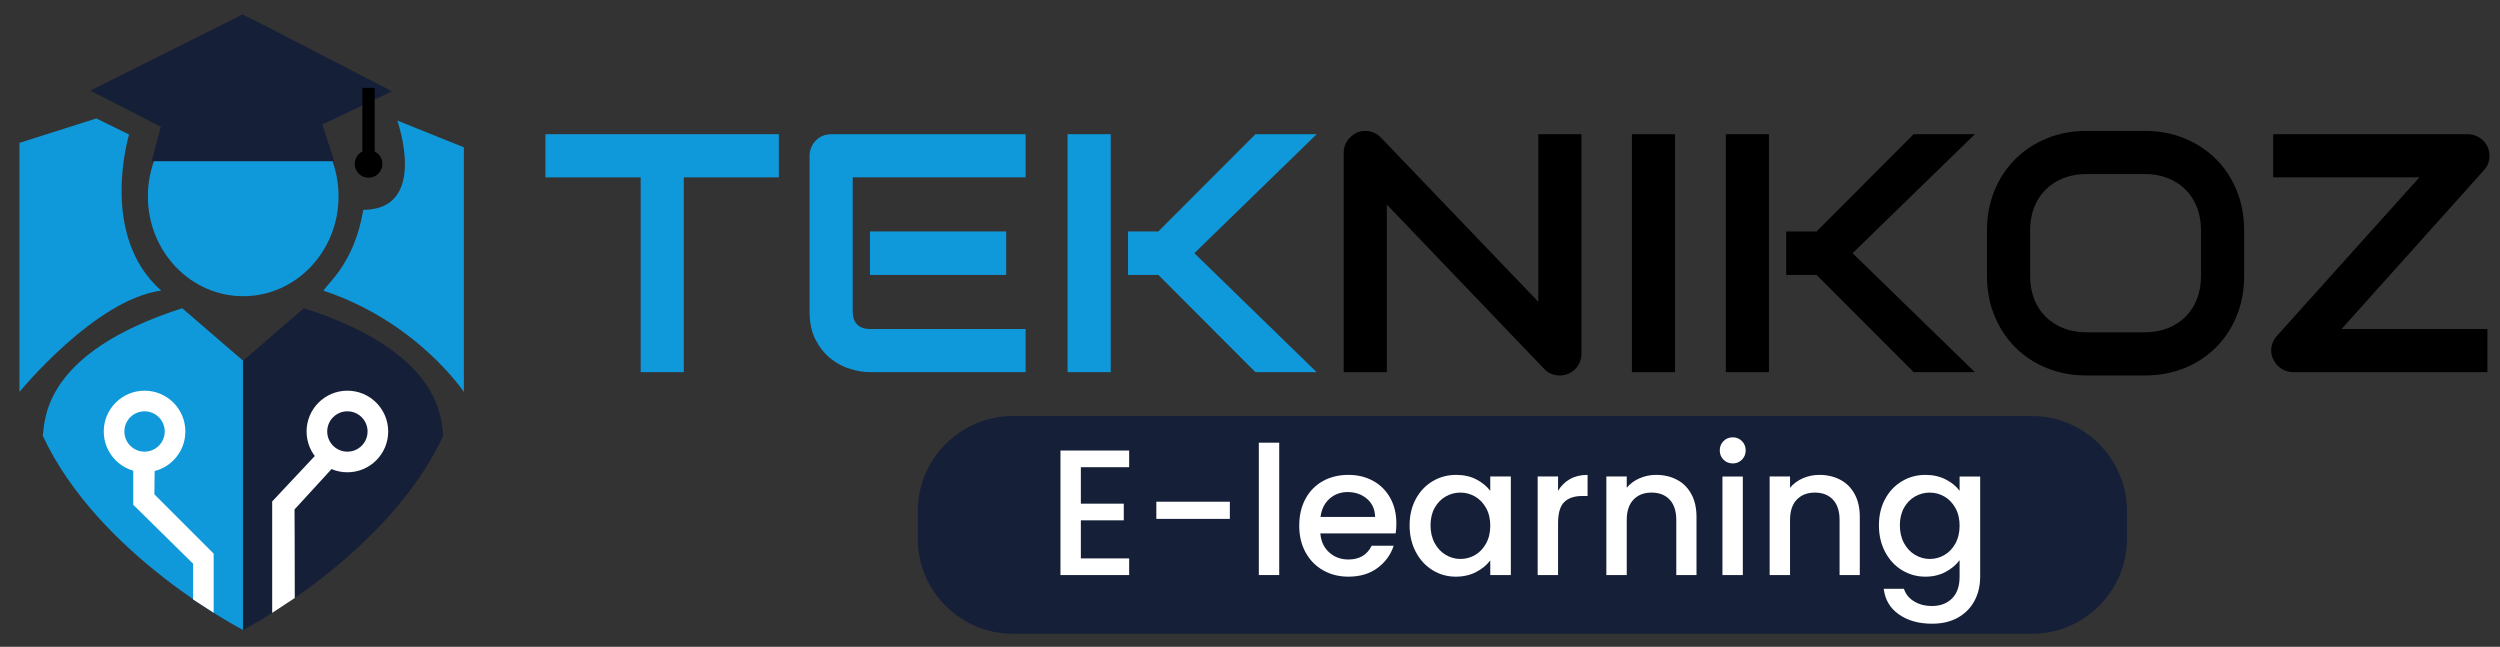 <?xml version="1.0" encoding="utf-8"?>
<!-- Generator: Adobe Illustrator 16.0.0, SVG Export Plug-In . SVG Version: 6.00 Build 0)  -->
<!DOCTYPE svg PUBLIC "-//W3C//DTD SVG 1.1//EN" "http://www.w3.org/Graphics/SVG/1.1/DTD/svg11.dtd">
<svg version="1.1" id="Layer_1" xmlns="http://www.w3.org/2000/svg" xmlns:xlink="http://www.w3.org/1999/xlink" x="0px" y="0px"
	 width="1118.944px" height="289.486px" viewBox="0 0 1118.944 289.486" enable-background="new 0 0 1118.944 289.486"
	 xml:space="preserve">
<rect x="0" y="0" width="1118.944" height="289.486" fill="#333333" stroke="none"/>
<g id="icon">
	<path fill="#1099DA" d="M108.783,161.432c-1.36-1.193-7.047-6.112-27.242-23.474c-62.322,19.997-61.348,49.906-62.389,57.058
		c24.862,53.523,89.584,86.918,89.584,86.918V161.421c0,0,0.021,0.018,0.043,0.037l0,0
		C108.779,161.45,108.783,161.442,108.783,161.432z"/>
	<path fill="#151F38" d="M136.02,137.958c-20.177,17.347-25.866,22.27-27.232,23.466c0,0.011-0.003,0.022-0.005,0.033
		c0.015-0.013,0.042-0.036,0.042-0.036v120.513c0,0,64.722-33.395,89.584-86.918C197.367,187.864,198.343,157.955,136.02,137.958z"
		/>
	<path fill="#1099DA" d="M8.71,63.946l34.394-10.931l14.665,7.199c0,0-13.732,45.125,14.397,69.855
		C42.637,133.935,8.71,175.393,8.71,175.393V63.946z"/>
	<path d="M177.813,53.015"/>
	<path fill="#1099DA" d="M207.608,65.946v109.447c0,0-20.996-31.461-62.789-45.258c1.399-3.2,13.598-11.598,17.797-36.194
		c29.394-0.2,15.197-39.994,15.197-39.994"/>
	<ellipse fill="#1099DA" cx="108.857" cy="87.881" rx="42.668" ry="44.686"/>
	<polygon fill="#151F38" points="67.883,72.145 71.995,56.747 40.437,40.55 108.559,6.479 114.821,9.556 175.48,40.85 
		144.256,55.748 149.626,72.145 	"/>
	<polygon fill="#FFFFFF" points="86.43,268.311 86.43,252.313 59.634,225.919 59.634,209.122 69.232,209.122 69.1,221.257 
		95.628,247.787 95.628,274.256 	"/>
	<g>
		<path fill="#FFFFFF" d="M64.701,174.86c-10.087,0-18.264,8.177-18.264,18.265c0,10.086,8.177,18.263,18.264,18.263
			c10.086,0,18.263-8.177,18.263-18.263C82.964,183.037,74.787,174.86,64.701,174.86z M64.701,202.154
			c-4.988,0-9.032-4.043-9.032-9.029c0-4.989,4.044-9.032,9.032-9.032c4.987,0,9.031,4.043,9.031,9.032
			C73.731,198.111,69.688,202.154,64.701,202.154z"/>
	</g>
	<g>
		<polygon fill="#FFFFFF" points="131.822,228.018 150.519,207.622 141.819,203.116 121.823,224.446 121.823,274.325 
			131.888,267.68 131.888,241.365 		"/>
		<polygon fill="#FFFFFF" points="131.888,241.365 131.888,267.68 132.019,267.586 		"/>
	</g>
	<g>
		<path fill="#FFFFFF" d="M155.484,174.86c-10.087,0-18.264,8.177-18.264,18.265c0,10.084,8.177,18.262,18.264,18.262
			c10.086,0,18.263-8.178,18.263-18.262C173.748,183.037,165.571,174.86,155.484,174.86z M155.484,202.154
			c-4.987,0-9.031-4.044-9.031-9.029c0-4.989,4.043-9.032,9.031-9.032c4.989,0,9.032,4.043,9.032,9.032
			C164.516,198.11,160.473,202.154,155.484,202.154z"/>
	</g>
	<rect x="162.194" y="39.311" width="5.51" height="33.595"/>
	<circle cx="164.949" cy="73.345" r="6.199"/>
</g>
<g>
	<path fill="#1099DA" d="M348.607,79.381h-42.554v87.186h-19.309V79.381h-42.627V60.072h104.49V79.381z"/>
	<path fill="#1099DA" d="M459.038,166.567h-69.66c-2.673,0-5.595-0.47-8.763-1.411c-3.169-0.939-6.102-2.487-8.8-4.642
		c-2.699-2.153-4.951-4.95-6.758-8.392c-1.808-3.44-2.711-7.661-2.711-12.662v-69.66c0-1.337,0.248-2.599,0.743-3.788
		c0.495-1.188,1.176-2.228,2.042-3.119c0.866-0.891,1.894-1.584,3.082-2.079c1.188-0.495,2.475-0.743,3.862-0.743h86.963v19.309
		h-77.383v60.08c0,2.525,0.668,4.456,2.005,5.793c1.337,1.336,3.292,2.005,5.867,2.005h69.511V166.567z M450.349,123.048h-60.971
		v-19.457h60.971V123.048z"/>
	<path fill="#1099DA" d="M497.135,166.567h-19.308V60.072h19.308V166.567z M589.297,166.567h-27.402l-43.445-43.519h-13.59v-19.457
		h13.59l43.445-43.519h27.402l-54.732,53.247L589.297,166.567z"/>
	<path d="M707.823,158.324c0,1.387-0.26,2.674-0.78,3.861c-0.52,1.188-1.214,2.217-2.079,3.082
		c-0.867,0.867-1.894,1.547-3.082,2.042s-2.451,0.743-3.787,0.743c-1.188,0-2.39-0.223-3.603-0.668
		c-1.214-0.446-2.29-1.163-3.23-2.154l-70.551-73.67v75.007h-19.309V68.315c0-1.979,0.557-3.775,1.671-5.384
		c1.114-1.608,2.537-2.809,4.271-3.602c1.831-0.743,3.713-0.929,5.644-0.557c1.931,0.371,3.589,1.275,4.976,2.71l70.552,73.596
		V60.072h19.309V158.324z"/>
	<path d="M749.708,166.567h-19.309V60.072h19.309V166.567z"/>
	<path d="M791.741,166.567h-19.309V60.072h19.309V166.567z M883.903,166.567H856.5l-43.444-43.519h-13.591v-19.457h13.591
		L856.5,60.072h27.403l-54.732,53.247L883.903,166.567z"/>
	<path d="M1004.435,123.494c0,6.486-1.114,12.452-3.342,17.897c-2.228,5.447-5.322,10.15-9.283,14.11
		c-3.961,3.962-8.651,7.044-14.073,9.246c-5.421,2.202-11.325,3.305-17.712,3.305h-26.141c-6.387,0-12.304-1.103-17.749-3.305
		c-5.447-2.202-10.15-5.284-14.11-9.246c-3.962-3.96-7.068-8.663-9.32-14.11c-2.253-5.445-3.379-11.411-3.379-17.897v-20.348
		c0-6.436,1.126-12.39,3.379-17.861c2.252-5.47,5.358-10.174,9.32-14.11c3.96-3.936,8.663-7.018,14.11-9.246
		c5.445-2.228,11.362-3.342,17.749-3.342h26.141c6.387,0,12.291,1.114,17.712,3.342c5.422,2.228,10.112,5.31,14.073,9.246
		c3.961,3.936,7.056,8.641,9.283,14.11c2.228,5.471,3.342,11.425,3.342,17.861V123.494z M985.126,103.146
		c0-3.812-0.606-7.265-1.819-10.36c-1.214-3.094-2.922-5.743-5.124-7.946c-2.204-2.203-4.854-3.911-7.946-5.125
		c-3.095-1.212-6.498-1.819-10.212-1.819h-26.141c-3.764,0-7.192,0.607-10.286,1.819c-3.095,1.214-5.755,2.922-7.983,5.125
		c-2.228,2.203-3.948,4.853-5.161,7.946c-1.214,3.095-1.819,6.548-1.819,10.36v20.348c0,3.813,0.605,7.267,1.819,10.36
		c1.213,3.095,2.934,5.743,5.161,7.945c2.229,2.204,4.889,3.912,7.983,5.125c3.094,1.214,6.522,1.819,10.286,1.819h25.992
		c3.762,0,7.191-0.605,10.286-1.819c3.093-1.213,5.755-2.921,7.983-5.125c2.228-2.202,3.947-4.851,5.161-7.945
		c1.213-3.094,1.819-6.547,1.819-10.36V103.146z"/>
	<path d="M1113.454,65.865c0.743,1.733,0.966,3.553,0.669,5.458c-0.298,1.906-1.09,3.527-2.377,4.864l-63.719,71.071h65.278v19.309
		h-87.038c-1.882,0-3.627-0.531-5.235-1.597c-1.609-1.064-2.811-2.462-3.602-4.196c-0.843-1.732-1.103-3.539-0.78-5.421
		c0.322-1.881,1.102-3.515,2.34-4.901l63.867-71.071h-65.427V60.072h87.187c1.881,0,3.626,0.532,5.235,1.597
		C1111.461,62.734,1112.662,64.132,1113.454,65.865z"/>
</g>
<g>
	<path fill="#151F38" d="M951.977,241.151c0,23.386-19.134,42.52-42.52,42.52h-456.17c-23.386,0-42.52-19.134-42.52-42.52V228.72
		c0-23.386,19.134-42.52,42.52-42.52h456.17c23.386,0,42.52,19.134,42.52,42.52V241.151z"/>
</g>
<g>
	<path fill="#FFFFFF" d="M483.768,209.107v16.331h19.213v7.445h-19.213v17.052h21.615v7.445h-30.741v-55.719h30.741v7.445H483.768z"
		/>
	<path fill="#FFFFFF" d="M550.454,224.557v7.686h-32.903v-7.686H550.454z"/>
	<path fill="#FFFFFF" d="M572.549,198.139v59.241h-9.127v-59.241H572.549z"/>
	<path fill="#FFFFFF" d="M624.664,238.727H590.96c0.267,3.522,1.574,6.353,3.923,8.486c2.349,2.135,5.23,3.202,8.646,3.202
		c4.909,0,8.378-2.054,10.407-6.164h9.847c-1.335,4.057-3.75,7.379-7.245,9.967c-3.496,2.589-7.833,3.883-13.009,3.883
		c-4.217,0-7.993-0.947-11.328-2.842c-3.336-1.895-5.951-4.563-7.846-8.006s-2.842-7.432-2.842-11.969
		c0-4.535,0.921-8.525,2.762-11.968c1.842-3.442,4.43-6.097,7.766-7.966c3.335-1.867,7.165-2.802,11.488-2.802
		c4.163,0,7.871,0.908,11.128,2.722c3.254,1.815,5.79,4.363,7.604,7.646s2.723,7.059,2.723,11.328
		C624.984,235.899,624.876,237.394,624.664,238.727z M615.457,231.362c-0.054-3.362-1.254-6.057-3.603-8.085
		c-2.349-2.027-5.257-3.042-8.726-3.042c-3.149,0-5.844,1-8.086,3.002c-2.241,2.001-3.576,4.711-4.003,8.125H615.457z"/>
	<path fill="#FFFFFF" d="M633.669,223.357c1.842-3.415,4.35-6.07,7.525-7.966c3.175-1.894,6.685-2.842,10.527-2.842
		c3.469,0,6.497,0.681,9.087,2.041c2.588,1.361,4.655,3.057,6.204,5.084v-6.404h9.206v44.11h-9.206v-6.564
		c-1.549,2.081-3.656,3.816-6.324,5.203c-2.67,1.388-5.712,2.082-9.127,2.082c-3.79,0-7.259-0.974-10.407-2.922
		c-3.149-1.948-5.644-4.67-7.485-8.166c-1.841-3.495-2.762-7.458-2.762-11.889C630.907,230.696,631.828,226.773,633.669,223.357z
		 M665.131,227.36c-1.254-2.242-2.896-3.949-4.923-5.124c-2.029-1.173-4.217-1.761-6.564-1.761c-2.35,0-4.537,0.574-6.565,1.721
		c-2.028,1.148-3.67,2.83-4.923,5.044c-1.255,2.215-1.882,4.843-1.882,7.885c0,3.043,0.627,5.712,1.882,8.006
		c1.253,2.296,2.908,4.043,4.963,5.244c2.055,1.2,4.229,1.801,6.525,1.801c2.348,0,4.535-0.587,6.564-1.761
		c2.027-1.174,3.669-2.895,4.923-5.164c1.254-2.268,1.882-4.924,1.882-7.966S666.385,229.601,665.131,227.36z"/>
	<path fill="#FFFFFF" d="M702.677,214.43c2.214-1.253,4.844-1.881,7.886-1.881v9.446h-2.321c-3.577,0-6.285,0.908-8.126,2.722
		c-1.842,1.815-2.762,4.964-2.762,9.447v23.216h-9.127v-44.11h9.127v6.404C698.687,217.433,700.462,215.685,702.677,214.43z"/>
	<path fill="#FFFFFF" d="M750.549,214.71c2.748,1.441,4.896,3.576,6.444,6.404c1.548,2.83,2.322,6.245,2.322,10.247v26.019h-9.047
		v-24.657c0-3.949-0.988-6.978-2.962-9.086c-1.975-2.108-4.671-3.162-8.086-3.162c-3.416,0-6.124,1.054-8.125,3.162
		c-2.002,2.108-3.002,5.137-3.002,9.086v24.657h-9.127v-44.11h9.127v5.043c1.493-1.813,3.402-3.229,5.724-4.243
		c2.321-1.013,4.79-1.521,7.405-1.521C744.691,212.549,747.8,213.27,750.549,214.71z"/>
	<path fill="#FFFFFF" d="M771.402,205.745c-1.121-1.121-1.681-2.508-1.681-4.163c0-1.653,0.56-3.042,1.681-4.163
		c1.121-1.12,2.508-1.681,4.163-1.681c1.601,0,2.962,0.561,4.083,1.681c1.12,1.121,1.681,2.51,1.681,4.163
		c0,1.655-0.561,3.042-1.681,4.163c-1.121,1.121-2.482,1.681-4.083,1.681C773.91,207.425,772.523,206.866,771.402,205.745z
		 M780.049,213.27v44.11h-9.127v-44.11H780.049z"/>
	<path fill="#FFFFFF" d="M823.638,214.71c2.748,1.441,4.896,3.576,6.444,6.404c1.548,2.83,2.322,6.245,2.322,10.247v26.019h-9.047
		v-24.657c0-3.949-0.988-6.978-2.962-9.086c-1.975-2.108-4.671-3.162-8.086-3.162c-3.416,0-6.124,1.054-8.125,3.162
		c-2.002,2.108-3.002,5.137-3.002,9.086v24.657h-9.127v-44.11h9.127v5.043c1.493-1.813,3.402-3.229,5.724-4.243
		c2.321-1.013,4.79-1.521,7.405-1.521C817.78,212.549,820.889,213.27,823.638,214.71z"/>
	<path fill="#FFFFFF" d="M870.87,214.59c2.642,1.361,4.709,3.057,6.204,5.084v-6.404h9.206v44.831c0,4.055-0.854,7.671-2.562,10.848
		c-1.709,3.175-4.177,5.67-7.405,7.485c-3.229,1.813-7.085,2.722-11.568,2.722c-5.978,0-10.941-1.401-14.89-4.203
		c-3.95-2.802-6.192-6.604-6.725-11.408h9.046c0.693,2.294,2.174,4.149,4.443,5.564c2.268,1.413,4.976,2.121,8.125,2.121
		c3.683,0,6.657-1.121,8.927-3.362c2.268-2.241,3.402-5.498,3.402-9.767v-7.365c-1.549,2.081-3.643,3.83-6.284,5.243
		c-2.643,1.414-5.645,2.122-9.007,2.122c-3.843,0-7.353-0.974-10.527-2.922c-3.176-1.948-5.684-4.67-7.525-8.166
		c-1.841-3.495-2.762-7.458-2.762-11.889c0-4.429,0.921-8.352,2.762-11.768c1.842-3.415,4.35-6.07,7.525-7.966
		c3.175-1.894,6.685-2.842,10.527-2.842C865.198,212.549,868.228,213.23,870.87,214.59z M875.192,227.36
		c-1.254-2.242-2.896-3.949-4.923-5.124c-2.029-1.173-4.217-1.761-6.564-1.761c-2.35,0-4.537,0.574-6.565,1.721
		c-2.028,1.148-3.67,2.83-4.923,5.044c-1.255,2.215-1.882,4.843-1.882,7.885c0,3.043,0.627,5.712,1.882,8.006
		c1.253,2.296,2.908,4.043,4.963,5.244c2.055,1.2,4.229,1.801,6.525,1.801c2.348,0,4.535-0.587,6.564-1.761
		c2.027-1.174,3.669-2.895,4.923-5.164c1.254-2.268,1.882-4.924,1.882-7.966S876.446,229.601,875.192,227.36z"/>
</g>
</svg>
